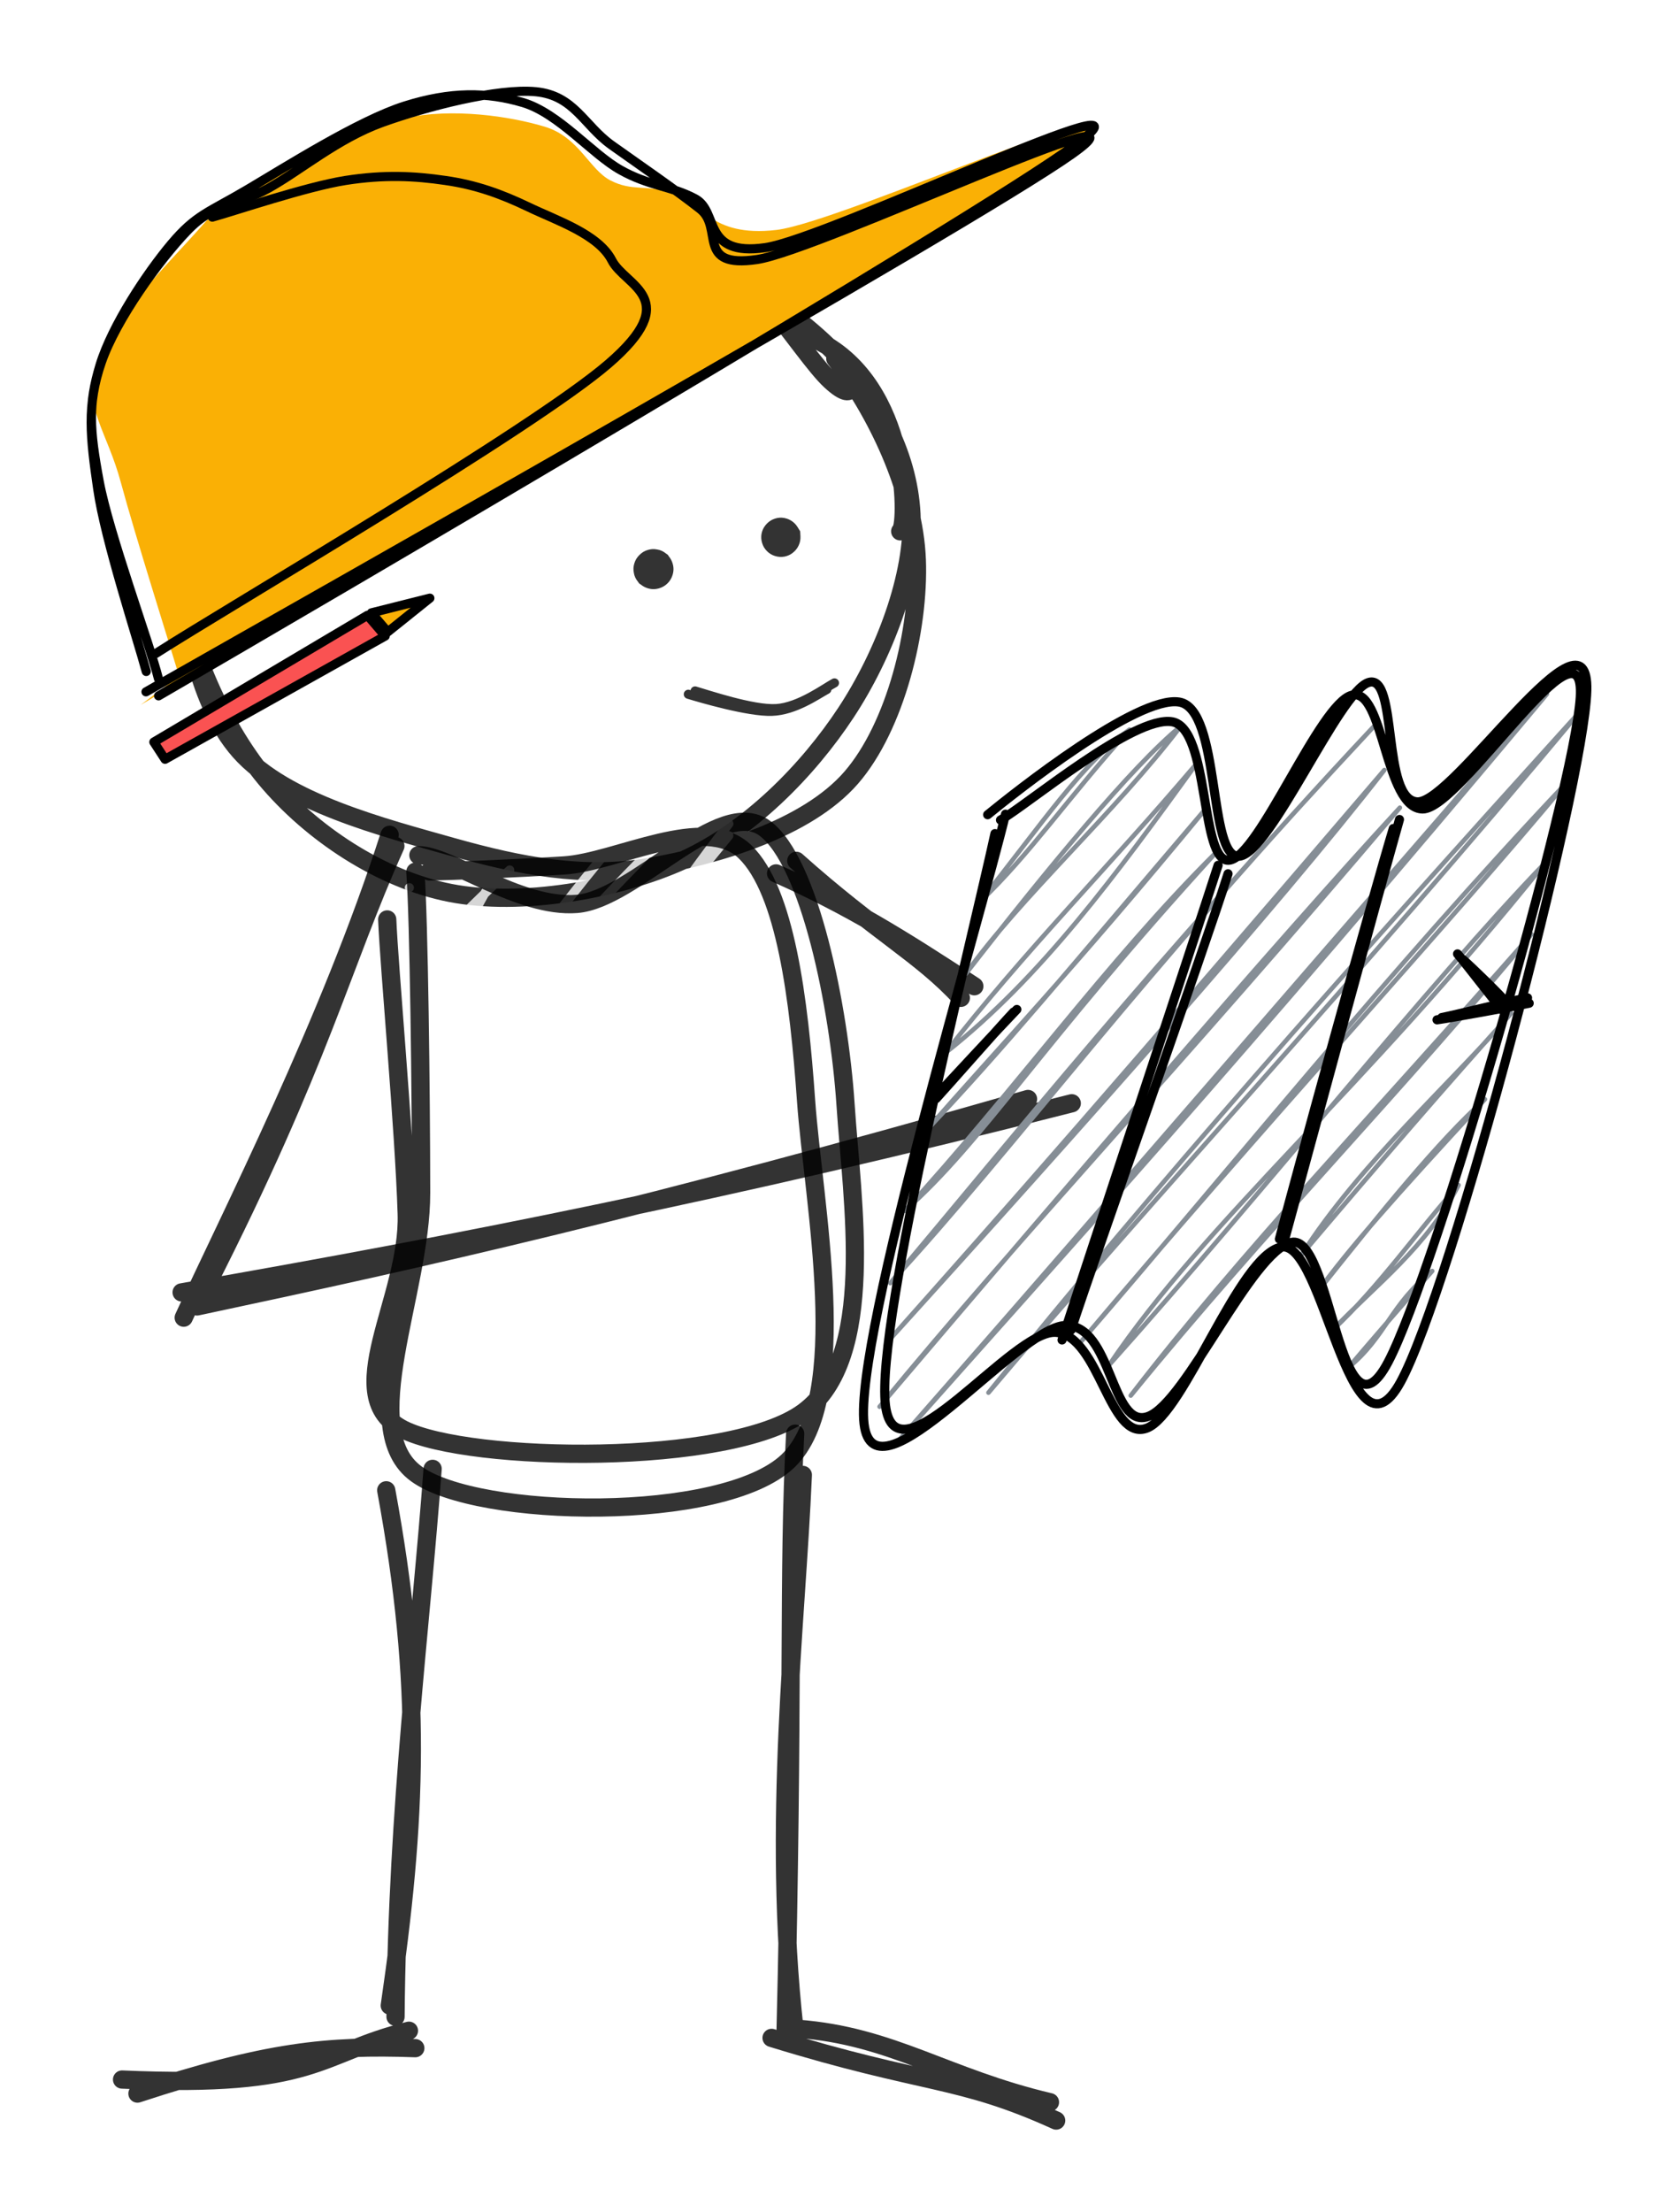 <svg version="1.1" xmlns="http://www.w3.org/2000/svg" viewBox="0 0 184.079 242.44" width="368.159" height="484.88"><!-- svg-source:excalidraw --><defs><style class="style-fonts">
      </style></defs><rect x="0" y="0" width="184.079" height="242.44" fill="#ffffff"></rect><g stroke-opacity="0.8" fill-opacity="0.8" stroke-linecap="round" transform="translate(21.014 23.451) rotate(0 39.1 36.927)"><path d="M5.94 17.09 C5.94 17.09, 5.94 17.09, 5.94 17.09 M5.94 17.09 C5.94 17.09, 5.94 17.09, 5.94 17.09 M-4.99 37.96 C7.17 31.92, 17.6 24.74, 32.97 2.65 M-2.33 35.92 C8.32 27.11, 18.12 13.7, 29.42 3.76 M-0.53 48.87 C8.32 39.41, 16.21 29.79, 40.54 -0.89 M2.66 45.59 C15.86 30.95, 28.99 14.04, 40.45 2.82 M6.65 51.05 C15.12 45.99, 22.44 31.27, 48.71 4.57 M3.47 52.84 C17.84 40.58, 30.57 23.26, 51.59 2.49 M5.41 62.02 C26.99 43.55, 45.44 23.32, 54.88 4.79 M7.4 61.75 C20.59 48.98, 33.28 32.28, 58.19 7.1 M14.84 65.98 C27.27 55.67, 39.62 37.7, 60.56 8.33 M15.65 68.12 C33.78 48.8, 47.79 29.74, 63.53 11.61 M24.52 72.5 C37.11 61.91, 43.09 43.47, 67.57 16.73 M24.3 72.46 C35.44 57.39, 47.11 40.52, 69.76 16.1 M33.96 73.83 C45.94 61.3, 57.75 47.44, 78.29 22.64 M30.4 73.61 C39.15 61.77, 50.46 52.85, 74.88 22.23 M44.83 75.04 C53.67 63.15, 57.38 51.12, 79.11 31.1 M40.93 73.23 C54.88 58.13, 71.14 40.93, 78.79 30.89 M51.97 70.2 C59.9 61.53, 66.1 55.34, 75.49 48.85 M54.46 72.23 C60.66 66.99, 65.67 59.6, 75.12 49.68" stroke="#ffffff" stroke-width="1" fill="none"></path><path d="M46.41 1.55 C53.97 2.76, 64.26 9.17, 69.69 14.38 C75.11 19.6, 78.62 26.15, 78.97 32.86 C79.32 39.57, 75.97 48.32, 71.8 54.65 C67.63 60.98, 61.2 67.54, 53.96 70.83 C46.73 74.13, 36.03 75.92, 28.39 74.43 C20.75 72.94, 13.1 67.85, 8.13 61.9 C3.16 55.95, -1.09 46.22, -1.43 38.73 C-1.78 31.24, 2.1 23.17, 6.05 16.97 C10 10.77, 11.67 1.95, 22.27 1.52 C32.88 1.1, 60.44 8.87, 69.68 14.42 C78.93 19.96, 78.57 34.55, 77.74 34.79 M70.62 15.86 C75.05 21.59, 79.27 30.25, 79.56 37.91 C79.85 45.57, 77.23 56.19, 72.36 61.8 C67.48 67.41, 57.61 70.3, 50.32 71.57 C43.02 72.83, 36.11 71.49, 28.6 69.38 C21.1 67.26, 10.25 64.5, 5.29 58.9 C0.32 53.29, -1.17 43.07, -1.2 35.77 C-1.23 28.48, 0.63 20.94, 5.1 15.13 C9.56 9.32, 17.73 3.39, 25.62 0.92 C33.51 -1.55, 45.02 -2.59, 52.43 0.31 C59.84 3.2, 66.9 15.36, 70.1 18.29 C73.29 21.23, 72.32 17.51, 71.61 17.91" stroke="#000000" stroke-width="2" fill="none"></path></g><g stroke-linecap="round"><g stroke-opacity="0.8" fill-opacity="0.8" transform="translate(44.908 97.305) rotate(0 22.54 29.641)" fill-rule="evenodd"><path d="M0 0 C0 0, 0 0, 0 0 M0 0 C0 0, 0 0, 0 0 M-1.16 11.76 C-0.55 9.98, 2.44 5.99, 11.01 -1.94 M0.95 10.85 C4.09 9.45, 4.95 6.31, 9.33 -1.24 M4.18 27.9 C7.83 17.29, 11.99 10.57, 26.36 -4 M0.2 26.04 C4.57 19.62, 9.29 11.14, 21.28 -3.5 M4.31 39.77 C14.61 23.62, 23.6 7.85, 35.05 -7.01 M-1.06 35.63 C8.51 28.35, 15.32 18.28, 35.04 -5.7 M-4.25 53.92 C14.59 29.33, 31.95 11.99, 43.48 3.46 M-2.13 50.1 C9.66 38.41, 18.55 23, 40.53 2.18 M-2.39 58.86 C7.84 51.72, 17.79 36.61, 46.65 6.51 M-1.76 60.45 C11.1 49.55, 20.2 41.37, 43.28 7.79 M7.61 67.68 C16.39 49.08, 27.91 38.09, 45.51 17.52 M6.99 62.86 C19.42 52.27, 27.94 38.4, 44.04 20.45 M14.48 65.26 C22.2 52.92, 35.29 46.37, 43.6 31.92 M15.88 66.18 C26.9 53.52, 36.88 42.45, 44.24 33.23 M25.17 64.52 C30 59.68, 37.89 53.43, 46.13 49.38 M25.43 66.54 C33.12 58.41, 39.52 49.09, 43.59 47.49" stroke="#ffffff" stroke-width="1" fill="none"></path><path d="M0.66 -1.75 C1.05 3.5, 1.28 22.45, 1.29 33.45 C1.31 44.45, -5.95 59.35, 0.76 64.25 C7.46 69.15, 34.4 69.66, 41.53 62.85 C48.66 56.03, 44.31 34.49, 43.52 23.36 C42.74 12.23, 41.26 0.37, 36.83 -3.93 C32.41 -8.23, 22.74 -2.79, 16.97 -2.44 C11.2 -2.08, 4.82 -1.83, 2.21 -1.78 M-2.43 3.48 C-2.21 8.8, -0.58 26.42, -0.29 35.74 C0.01 45.06, -7.89 55.77, -0.64 59.4 C6.62 63.02, 35.16 63.43, 43.24 57.49 C51.32 51.56, 48.55 34.44, 47.85 23.77 C47.14 13.11, 43.93 -2.83, 39.01 -6.5 C34.09 -10.17, 24.68 1.29, 18.35 1.78 C12.01 2.27, 4.36 -3.6, 0.99 -3.56" stroke="#000000" stroke-width="2" fill="none"></path></g></g><mask></mask><g stroke-linecap="round"><g stroke-opacity="0.8" fill-opacity="0.8" transform="translate(45.88 162.28) rotate(0 -14.854 33.272)"><path d="M-3.51 1.08 C0.46 22.58, -0.12 36.99, -3.12 57.56 M1.58 -1.27 C0.31 16.13, -2.31 35.72, -2.49 58.79 M-1.02 60.32 C-11.12 62.82, -10.97 66.63, -32.49 65.67 M-0.32 62.23 C-9.99 61.89, -16.65 62.56, -30.8 67.21" stroke="#000000" stroke-width="2" fill="none"></path></g></g><mask></mask><g stroke-linecap="round"><g stroke-opacity="0.8" fill-opacity="0.8" transform="translate(86.282 158.715) rotate(0 14.854 35.946)"><path d="M1.79 2.96 C1.07 19.8, -1.65 41.01, 0.88 63.79 M0.95 -1.56 C0.12 14.32, 0.82 26.17, -0.12 64.74 M-1.64 64.67 C15.3 69.89, 18.87 68.86, 29.58 73.73 M1.21 63.67 C11.6 64.45, 17.49 69.04, 28.9 71.72" stroke="#000000" stroke-width="2" fill="none"></path></g></g><mask></mask><g stroke-linecap="round"><g stroke-opacity="0.8" fill-opacity="0.8" transform="translate(105.985 109.219) rotate(0 -9.604 -7.527)"><path d="M0.9 -1.11 C-7.02 -6.3, -12.79 -9.9, -20.85 -13.48 M-0.58 0.16 C-4.96 -4.61, -9.8 -6.98, -18.63 -14.86" stroke="#000000" stroke-width="2" fill="none"></path></g></g><mask></mask><g stroke-linecap="round"><g stroke-opacity="0.8" fill-opacity="0.8" transform="translate(44.084 94.546) rotate(0 24.426 24)"><path d="M-1.34 -3.04 C-7.87 17.34, -18.85 38.83, -23.93 49.89 M-0.71 -1.81 C-6.61 11.3, -8.88 21.76, -21.52 46.58 M-24.16 47.12 C6.7 41.73, 35.57 36.05, 73.49 26.39 M-22.47 48.66 C2.66 43.32, 26.71 37.96, 68.69 25.92" stroke="#000000" stroke-width="2" fill="none"></path></g></g><mask></mask><g stroke-opacity="0.8" fill-opacity="0.8" transform="translate(71.692 62.389) rotate(0 0 0)" stroke="none"><path fill="#000000" d="M 1.57,-1.57 Q 1.57,-1.57 1.77,-1.27 1.98,-0.98 2.09,-0.64 2.20,-0.29 2.19,0.05 2.18,0.41 2.05,0.75 1.93,1.09 1.70,1.37 1.48,1.65 1.18,1.84 0.87,2.04 0.52,2.12 0.18,2.21 -0.17,2.18 -0.53,2.15 -0.86,2.01 -1.19,1.87 -1.46,1.63 -1.73,1.39 -1.90,1.07 -2.08,0.76 -2.15,0.41 -2.21,0.05 -2.17,-0.29 -2.12,-0.65 -1.96,-0.97 -1.80,-1.29 -1.54,-1.54 -1.29,-1.80 -0.97,-1.96 -0.65,-2.12 -0.29,-2.17 0.06,-2.21 0.41,-2.15 0.76,-2.08 1.07,-1.90 1.39,-1.73 1.63,-1.46 1.87,-1.19 2.01,-0.86 2.15,-0.53 2.18,-0.17 2.21,0.18 2.12,0.52 2.03,0.87 1.84,1.18 1.65,1.48 1.37,1.70 1.09,1.93 0.75,2.05 0.41,2.18 0.05,2.19 -0.30,2.20 -0.64,2.09 -0.98,1.98 -1.27,1.77 -1.57,1.56 -1.57,1.57 -1.57,1.57 -1.73,1.35 -1.90,1.14 -2.01,0.90 -2.12,0.66 -2.16,0.39 -2.21,0.13 -2.20,-0.13 -2.18,-0.40 -2.10,-0.65 -2.02,-0.91 -1.88,-1.14 -1.74,-1.36 -1.55,-1.55 -1.36,-1.74 -1.14,-1.88 -0.91,-2.02 -0.65,-2.10 -0.40,-2.18 -0.13,-2.20 0.13,-2.21 0.39,-2.16 0.66,-2.12 0.90,-2.01 1.14,-1.90 1.35,-1.73 1.57,-1.57 1.57,-1.57 L 1.57,-1.57 Z"></path></g><g stroke-opacity="0.8" fill-opacity="0.8" transform="translate(85.66 58.897) rotate(0 0 -0.752)" stroke="none"><path d="" stroke="#ffffff" stroke-width="0.5" fill="none"></path><path fill="#000000" d="M 2.12,-0.66 Q 2.12,-0.66 2.15,-0.13 2.18,0.40 1.96,0.88 1.74,1.36 1.32,1.69 0.91,2.02 0.38,2.12 -0.13,2.21 -0.64,2.05 -1.14,1.90 -1.52,1.52 -1.90,1.14 -2.05,0.64 -2.21,0.13 -2.12,-0.38 -2.02,-0.91 -1.69,-1.32 -1.36,-1.74 -0.88,-1.96 -0.39,-2.18 0.13,-2.15 0.66,-2.11 1.11,-1.84 1.57,-1.56 1.84,-1.11 L 2.12,-0.66 Z"></path></g><g stroke-linecap="round"><g stroke-opacity="0.8" fill-opacity="0.8" transform="translate(90.104 71.887) rotate(25.81 -6.314 3.508)"><path d="M0.43 -0.35 C-0.24 0.55, -1.87 3.72, -4.1 4.97 C-6.33 6.21, -11.49 6.85, -12.95 7.1 M-0.01 0.66 C-0.73 1.66, -2.15 4.26, -4.39 5.44 C-6.64 6.63, -12.05 7.53, -13.46 7.75" stroke="#000000" stroke-width="1" fill="none"></path></g></g><mask></mask><g stroke-linecap="round"><g transform="translate(109.736 90.187) rotate(0 24.605 25.393)" fill-rule="evenodd"><path d="M0 0 C0 0, 0 0, 0 0 M0 0 C0 0, 0 0, 0 0 M-2.23 8.66 C4.85 -0.24, 8.92 -6.45, 14.17 -10.21 M-2.23 8.66 C3.33 3.36, 7.31 -2.61, 14.17 -10.21 M-3.8 16.57 C2.24 8.1, 12.46 -0.97, 19.81 -10.6 M-3.8 16.57 C5.07 5.16, 14.47 -6.24, 19.81 -10.6 M-6.03 25.23 C4.49 16.96, 12.8 5.56, 21.52 -6.47 M-6.03 25.23 C2.63 14.09, 11.75 5.03, 21.52 -6.47 M-8.26 33.89 C0.62 24.48, 6.68 17.05, 22.57 -1.58 M-8.26 33.89 C-0.16 24.59, 7.59 16.61, 22.57 -1.58 M-10.49 42.55 C-1.74 34.8, 4.09 24.68, 23.62 3.31 M-10.49 42.55 C1.22 29.81, 11.71 15.14, 23.62 3.31 M-12.07 50.46 C1.84 35.38, 15.1 16.98, 41.08 -10.67 M-12.07 50.46 C1.68 34.12, 16.37 15.76, 41.08 -10.67 M-12.33 56.86 C-0.12 43.19, 14.08 27.03, 42.13 -5.78 M-12.33 56.86 C8.83 33.52, 30.15 9.6, 42.13 -5.78 M-13.24 64.01 C7.58 39.53, 29.9 13.46, 43.83 -1.65 M-13.24 64.01 C2.59 44.75, 19.11 27.54, 43.83 -1.65 M-11.54 68.15 C7.42 46.78, 25.55 27, 59.97 -14.12 M-11.54 68.15 C5.34 48.97, 23.61 27.75, 59.97 -14.12 M-1.3 62.47 C17.44 39.31, 36.2 18.08, 63.65 -12.25 M-1.3 62.47 C17.51 40.21, 38.19 18.31, 63.65 -12.25 M8.93 56.79 C28.17 33.94, 49.48 10.83, 62.07 -4.34 M8.93 56.79 C25.72 37.35, 42.28 16.59, 62.07 -4.34 M11.95 59.42 C22.85 43.32, 39.44 29.76, 59.84 4.32 M11.95 59.42 C29.42 39.89, 46.76 17.89, 59.84 4.32 M14.31 62.79 C26.78 46.64, 39.99 33.05, 58.27 12.23 M14.31 62.79 C28.97 44.75, 44.97 28.53, 58.27 12.23 M33.08 47.31 C39.45 37.33, 49.76 28.25, 56.04 20.89 M33.08 47.31 C40.92 38.06, 49.46 28.15, 56.04 20.89 M34.79 51.44 C41.76 42.67, 48.06 34.9, 53.16 30.31 M34.79 51.44 C38.4 46.52, 42.82 41.5, 53.16 30.31 M36.49 55.57 C41.25 50.59, 46.76 46.55, 50.27 39.72 M36.49 55.57 C41.5 50.93, 45.86 44.63, 50.27 39.72 M38.2 59.71 C42.36 56.26, 42.73 52.89, 47.38 49.14 M38.2 59.71 C40.21 57.35, 43.31 53.73, 47.38 49.14" stroke="#868e96" stroke-width="0.5" fill="none"></path><path d="M0.57 -0.94 C-2.08 10.17, -16.04 56.53, -14.95 65.87 C-13.86 75.21, 1.92 55.25, 7.12 55.11 C12.31 54.98, 12.1 66.59, 16.23 65.07 C20.37 63.56, 27.56 46.99, 31.94 46 C36.32 45.01, 37.25 69.1, 42.53 59.14 C47.81 49.19, 62.98 -3.62, 63.62 -13.73 C64.25 -23.84, 50.51 -1.47, 46.33 -1.51 C42.16 -1.55, 42.09 -14.92, 38.56 -13.98 C35.03 -13.05, 28.44 3.62, 25.15 4.1 C21.87 4.59, 23.04 -10.34, 18.85 -11.07 C14.66 -11.8, 2.99 -1.98, 0.02 -0.3 M-0.59 1.19 C-2.93 11.97, -13.72 54.74, -12.6 63.85 C-11.48 72.96, 1.35 55.44, 6.13 55.86 C10.91 56.28, 11.95 67.92, 16.07 66.36 C20.19 64.8, 26.2 47.35, 30.83 46.51 C35.47 45.67, 38.31 71.48, 43.9 61.32 C49.48 51.15, 64.03 -3.87, 64.34 -14.47 C64.65 -25.07, 49.75 -2.13, 45.76 -2.29 C41.78 -2.44, 43.67 -16.38, 40.41 -15.38 C37.15 -14.39, 29.68 3.31, 26.21 3.67 C22.75 4.03, 24.23 -12.47, 19.63 -13.23 C15.03 -13.99, 1.59 -3.31, -1.39 -0.88" stroke="#000000" stroke-width="1" fill="none"></path></g></g><mask></mask><g stroke-linecap="round"><g transform="translate(102.36 120.642) rotate(0 4.656 -4.835)"><path d="M-0.21 0.06 C1.3 -1.56, 7.64 -8.39, 9.19 -9.99 M0.34 -0.22 C1.77 -1.78, 7.26 -8.04, 8.84 -9.71" stroke="#000000" stroke-width="1" fill="none"></path></g></g><mask></mask><g stroke-linecap="round"><g transform="translate(160.024 104.883) rotate(0 2.507 2.865)"><path d="M-0.13 -0.32 C0.7 0.64, 3.89 4.81, 4.78 5.83 M0.45 0.28 C1.42 1.13, 4.68 4.27, 5.46 5.26" stroke="#000000" stroke-width="1" fill="none"></path></g></g><mask></mask><g stroke-linecap="round"><g transform="translate(157.875 111.688) rotate(0 4.835 -0.895)"><path d="M-0.23 0.1 C1.43 -0.13, 8.23 -1.37, 9.88 -1.72 M0.29 -0.15 C1.94 -0.47, 8.19 -2.04, 9.7 -2.31" stroke="#000000" stroke-width="1" fill="none"></path></g></g><mask></mask><g stroke-linecap="round"><g transform="translate(134.017 95.551) rotate(0 -8.218 25.544)"><path d="M0.7 0.23 C-1.92 8.54, -13.69 41.57, -16.52 50.24 M-0.39 -0.7 C-3.11 7.72, -14.75 42.79, -17.51 51.33" stroke="#000000" stroke-width="1" fill="none"></path></g></g><mask></mask><g stroke-linecap="round"><g transform="translate(153.563 90.22) rotate(0 -6.441 22.878)"><path d="M-0.04 -0.39 C-2.23 7.31, -10.74 38.66, -12.81 46.29 M-0.72 0.6 C-3 8.15, -11.23 38.07, -13.21 45.6" stroke="#000000" stroke-width="1" fill="none"></path></g></g><mask></mask><g stroke-linecap="round"><g transform="translate(17.244 75.116) rotate(0 47.25 -31.783)" fill-rule="evenodd"><path d="M-1.82 2.16 C14.86 -7.91, 89.27 -50.5, 100.9 -59.18 C112.53 -67.86, 75.31 -50.78, 67.93 -49.91 C60.55 -49.05, 59.65 -53.09, 56.62 -53.99 C53.59 -54.89, 52.1 -54.12, 49.74 -55.33 C47.39 -56.53, 46.29 -60.09, 42.51 -61.23 C38.72 -62.37, 32.41 -63.33, 27.03 -62.15 C21.64 -60.97, 13.97 -56.2, 10.19 -54.13 C6.41 -52.07, 7.18 -52.92, 4.36 -49.75 C1.53 -46.58, -5.37 -39.71, -6.76 -35.11 C-8.15 -30.51, -5.49 -27.86, -3.97 -22.17 C-2.44 -16.49, 1.38 -4.44, 2.4 -1.01" stroke="none" stroke-width="0" fill="#fab005" fill-rule="evenodd"></path><path d="M0.15 1.16 C16.97 -8.58, 89.72 -51.11, 100.81 -59.3 C111.9 -67.49, 73.67 -48.96, 66.7 -47.97 C59.74 -46.97, 61.66 -51.92, 59.02 -53.33 C56.37 -54.75, 53.99 -54.71, 50.85 -56.47 C47.7 -58.22, 44.07 -62.69, 40.13 -63.87 C36.18 -65.04, 32.21 -65.09, 27.17 -63.5 C22.13 -61.91, 14.15 -56.85, 9.88 -54.33 C5.61 -51.81, 4.25 -51.58, 1.55 -48.37 C-1.14 -45.17, -4.95 -39.44, -6.27 -35.1 C-7.59 -30.76, -7.43 -28.07, -6.36 -22.34 C-5.29 -16.61, -0.84 -4.6, 0.14 -0.72 M-1.23 0.72 C15.51 -8.81, 89.15 -50.3, 100.32 -58.2 C111.49 -66.1, 72.59 -47.67, 65.8 -46.67 C59 -45.67, 62.21 -50.12, 59.55 -52.21 C56.89 -54.3, 52.84 -57.08, 49.83 -59.22 C46.83 -61.37, 45.74 -64.65, 41.55 -65.06 C37.35 -65.47, 29.57 -63.45, 24.67 -61.69 C19.78 -59.92, 15.74 -56.44, 12.17 -54.46 C8.61 -52.49, 6.34 -52.99, 3.29 -49.81 C0.24 -46.64, -4.49 -40.14, -6.12 -35.42 C-7.76 -30.7, -7.34 -27.14, -6.52 -21.49 C-5.7 -15.84, -2.2 -5.2, -1.2 -1.51" stroke="#000000" stroke-width="1" fill="none"></path></g></g><mask></mask><g stroke-linecap="round"><g transform="translate(17.082 71.641) rotate(0 25.018 -25.931)"><path d="M0 0 C8.28 -5.3, 41.33 -24.59, 49.67 -31.77 C58.01 -38.96, 51.5 -40.24, 50.04 -43.1 C48.58 -45.96, 43.95 -47.48, 40.91 -48.94 C37.86 -50.4, 35.12 -51.38, 31.77 -51.86 C28.43 -52.35, 25.08 -52.53, 20.82 -51.86 C16.56 -51.19, 8.64 -48.51, 6.21 -47.84 M0 0 C8.28 -5.3, 41.33 -24.59, 49.67 -31.77 C58.01 -38.96, 51.5 -40.24, 50.04 -43.1 C48.58 -45.96, 43.95 -47.48, 40.91 -48.94 C37.86 -50.4, 35.12 -51.38, 31.77 -51.86 C28.43 -52.35, 25.08 -52.53, 20.82 -51.86 C16.56 -51.19, 8.64 -48.51, 6.21 -47.84" stroke="#000000" stroke-width="1" fill="none"></path></g></g><mask></mask><g stroke-linecap="round"><g transform="translate(16.877 81.34) rotate(0 12.688 -5.998)" fill-rule="evenodd"><path d="M0 0 L23.43 -13.89 L25.38 -11.62 L1.23 1.89 L0 0" stroke="none" stroke-width="0" fill="#fa5252" fill-rule="evenodd"></path><path d="M0 0 C8.74 -5.18, 17.47 -10.35, 23.43 -13.89 M0 0 C8.94 -5.3, 17.88 -10.6, 23.43 -13.89 M23.43 -13.89 C23.94 -13.3, 24.44 -12.71, 25.38 -11.62 M23.43 -13.89 C23.9 -13.34, 24.37 -12.8, 25.38 -11.62 M25.38 -11.62 C17.18 -7.03, 8.99 -2.45, 1.23 1.89 M25.38 -11.62 C16.04 -6.39, 6.7 -1.17, 1.23 1.89 M1.23 1.89 C0.74 1.15, 0.26 0.4, 0 0 M1.23 1.89 C0.91 1.4, 0.59 0.91, 0 0 M0 0 C0 0, 0 0, 0 0 M0 0 C0 0, 0 0, 0 0" stroke="#000000" stroke-width="1" fill="none"></path></g></g><mask></mask><g stroke-linecap="round"><g transform="translate(40.747 67.177) rotate(0 3.205 0.241)" fill-rule="evenodd"><path d="M0 0 L6.41 -1.61 L1.79 2.09" stroke="none" stroke-width="0" fill="#fab005" fill-rule="evenodd"></path><path d="M0 0 C1.78 -0.45, 3.56 -0.89, 6.41 -1.61 M0 0 C1.76 -0.44, 3.53 -0.88, 6.41 -1.61 M6.41 -1.61 C5.48 -0.86, 4.54 -0.11, 1.79 2.09 M6.41 -1.61 C4.66 -0.21, 2.92 1.19, 1.79 2.09 M1.79 2.09 C1.18 1.38, 0.57 0.67, 0 0 M1.79 2.09 C1.08 1.26, 0.37 0.44, 0 0" stroke="#000000" stroke-width="1" fill="none"></path></g></g><mask></mask></svg>
